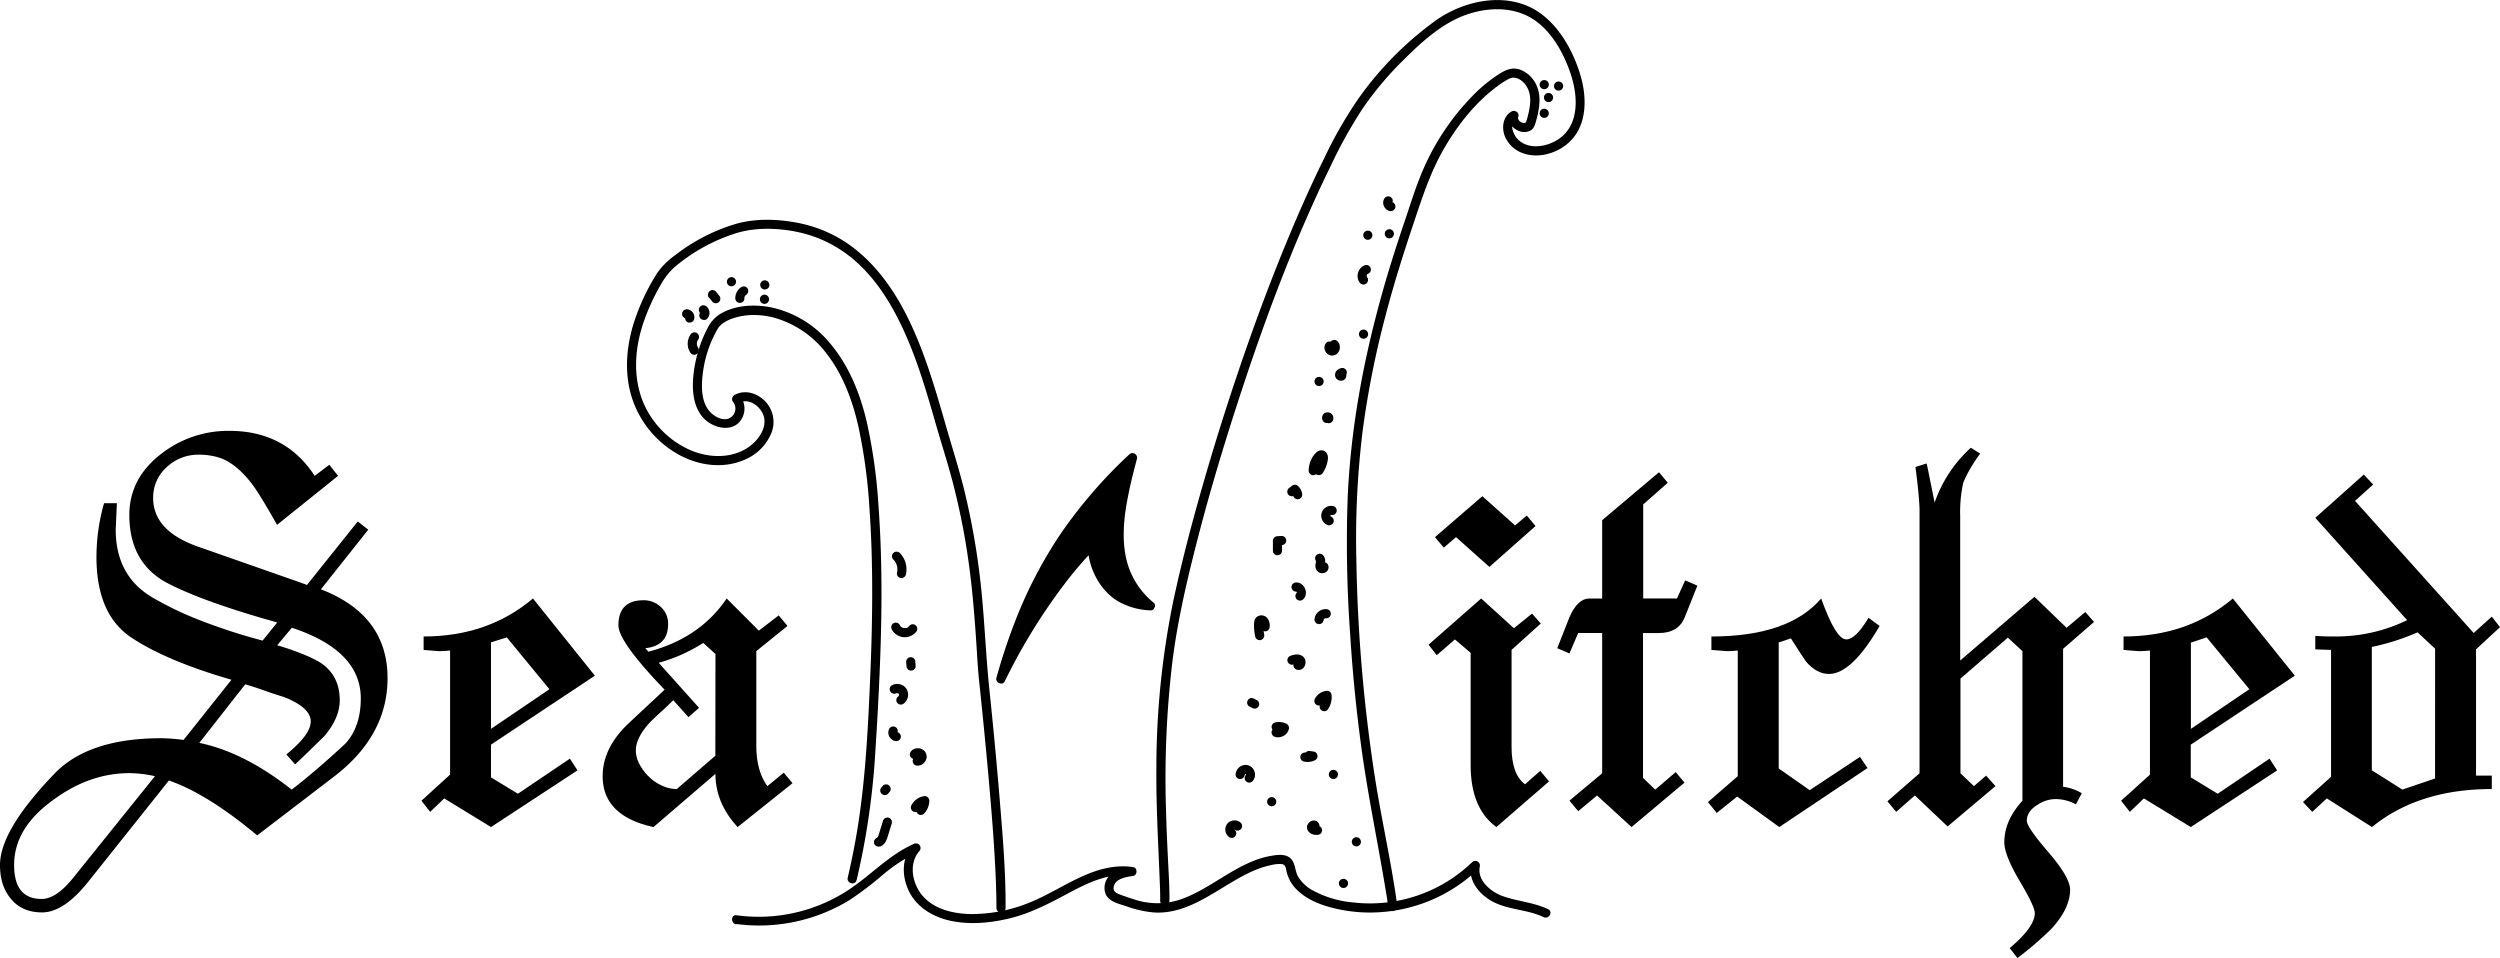 <svg id="Layer_1" data-name="Layer 1" xmlns="http://www.w3.org/2000/svg" viewBox="0 0 819.78 314.14"><title>Artboard 2</title><path d="M86.45,164.53q-1.92-3.17-3.26-5.08-5.18-7.08-10.74-9.2a21.93,21.93,0,0,0-7.28-1.15,14.93,14.93,0,0,0-10.54,4.12,13.27,13.27,0,0,0-4.41,10.07q0,10.74,14.57,15.91l33.92,11.88a4,4,0,0,0,.77.29,5.93,5.93,0,0,1,1.15.48L117.31,171l3.45,2.69-15.53,19.55q21.85,8.43,21.85,29.13,0,18.8-17.44,32.2l-25.3,19.36q-16.31-13.61-28.95-18L29.33,288.64q-8.25,10.55-15.53,10.55-6.71,0-10.35-4.61Q0,290.37,0,283.66q0-11.31,17.44-29.52,11.11-12.07,35.46-12.07a58.91,58.91,0,0,1,7.29.57L75.9,222.9q-21.84-6.33-33.35-14.19Q31.63,201,31.63,182.65A64.66,64.66,0,0,1,34.12,165h4.21c-.12,2.69-.22,4.76-.28,6.23s-.1,2.33-.1,2.59Q38,189,50.22,196.06a109,109,0,0,0,15,7.19,187.89,187.89,0,0,0,20.89,6.81l4.79-5.95q-24.72-6.9-36.61-13.22-11.88-6.7-11.88-22,0-12.09,10.54-20.13a35.68,35.68,0,0,1,22.24-7.48q18.39,0,28,14.76l4.79-3.64,2.88,3.64L90.85,172.1C89.19,169.17,87.72,166.64,86.45,164.53ZM17.63,262.19q-13,9.21-13,21.47,0,11.11,9,11.12,4.79,0,10.35-6.9l26.83-33.36a40.27,40.27,0,0,0-8.43-1Q29.33,253.57,17.63,262.19Zm85.68-9.49q4.41-3.73,10-8.91,5-5.55,5-14.76,0-15.72-22.61-23.19l-4.8,5.75a86.79,86.79,0,0,1,8.63,3,42.93,42.93,0,0,1,5.37,2.59q6.51,4.22,6.51,12.46,0,5.74-5,11.69L103,244.65q-2.4,2.4-6.23,6l-2.88-3.26q8.06-6.51,8-10.92t-8.62-7.86q-3.27-1-6.43-2.11c-2.1-.77-4.25-1.47-6.42-2.11L65.36,243.6q14.76,3.06,30.29,15.33Q98.9,256.44,103.31,252.7Z"/><path d="M147.59,254V213.31c-1.28.13-2.24.2-2.88.2h-1l-4.8-.39v-4.41q21.09,0,35.85-12.46l20.31,25.31L161,244.17v10.74l8.81,5.37,17.06-11.51,2.49,3.84L161,271.2l-15.34-9.39-4.6,4.41-2.87-3.65Zm18.59-45L161,210.63V239l19.16-13Z"/><path d="M214.29,271.2q-16.68-3.65-16.67-16.68,0-9.37,8.62-17.44l11.69-10.92q-15.13-15.72-15.14-21.09,0-8.23,8.24-8.24a8.14,8.14,0,0,1,5.66,2.2,7.37,7.37,0,0,1,2.39,5.66q0,7.09-7.47,7.86l1,1.15q16.86-4.41,25.68-17.45l10.54,10.55,6.52-5,2.88,3.45L248,213.51v30.86q0,8.43,3.64,13.41l5.37-4.4,2.87,3.44-18,14.38q-7.27-7.86-7.28-17.44Zm20.32-56.74-4-3.64A53.8,53.8,0,0,1,216,217.34l13.22,14.76-3.45,3.07-5-5.56c-1.28,1.27-2.56,2.49-3.83,3.64s-2.56,2.36-3.84,3.64q-4.59,5-4.6,9.2a9.6,9.6,0,0,0,1.25,4.6,16.39,16.39,0,0,0,3.16,4.12,14.79,14.79,0,0,0,4.31,2.88,11.69,11.69,0,0,0,4.7,1.05l12.65-10.92Z"/><path d="M477.07,209.67l-5.94,5.18-2.69-3.45,17.25-15.15L496.43,206l5.94-4.79,2.87,3.26-9.58,8.62v31.82q0,9,4.41,12.27l5-4.41,2.88,3.45L490.68,271.2q-8.44-6.13-8.44-20.32v-36.8Zm-3.64-30.09-2.88-3.45,15.53-13.42,10.73,9.59,3.83-3.26,2.88,3.45L488.38,185.9l-10.93-9.77Z"/><path d="M525.37,253.57v-46h-7.86l-2.87,6.71-4-1.72,4-10.16q2.67-6.13,6.51-6.14h4.22V170.57L544,154.85l2.88,3.45-8.05,7.1v30.85H549.9l2.69-5.94,4,1.73-4.21,10.54q-2.11,5-8.44,5h-5.17V255.1l4,3.83,6.71-5.75,2.88,3.45L535,271.2l-11.31-10.35L517.51,266l-2.87-3.46Z"/><path d="M569.83,254.52V213.31c-1.27.13-2.23.2-2.87.2h-.77l-5-.39v-4.41q25.31,0,36-12.46,4.79,13.42,8.24,13.42,3.06,0,7.28-7.09l3.64,2.68Q607.21,221,599.74,221q-4,0-7.48-4-1-1.35-5-7.67l-4,1.34V252l10.16,7.1L609.9,248.2l2.49,3.64L583.44,271.2l-13.8-10-6.71,5.37L560.06,263Z"/><path d="M629.44,253.57V167.12c0-.77-.09-2.3-.28-4.6s-.55-5.43-1.06-9.39l3.65-1.15c.25,1,.6,2.59,1,4.69s1,4.83,1.63,8.15a43.63,43.63,0,0,1,11.88-18l3.07,1.92a50.74,50.74,0,0,0-3.45,5.27,37.25,37.25,0,0,0-2.11,4.31,44.72,44.72,0,0,0-1,10.93v47.34l24.34-20.89,10.55,10.16,6.13-5.18,2.87,3.26-10.15,8.82V258a15.44,15.44,0,0,1,6.13,2.11l-1.92,3.64a14.27,14.27,0,0,0-6.32-1.72,10.6,10.6,0,0,0-6.33,1.92c-2.3,1.4-3.45,3.13-3.45,5.17q0,2.12,7.09,10.35t7.1,12.27q0,6.14-6.14,12.84c-1,1-2.43,2.33-4.21,3.93s-4.09,3.48-6.9,5.66L659,310.88q8.25-6.9,8.24-11.5,0-2.11-5-10.55t-5-12.65q0-7.08,5.94-13.61V213.51l-4.79-4.41-15.53,13.41v31.06l4.41,4.21,4-3.45,3.06,3.45L638.65,271l-10.74-10.16-6.13,5.37-2.88-3.45Z"/><path d="M705,254V213.31c-1.28.13-2.24.2-2.87.2h-1l-4.79-.39v-4.41q21.07,0,35.84-12.46l20.32,25.31-34.12,22.61v10.74l8.82,5.37,17-11.51,2.5,3.84L718.38,271.2,703,261.81l-4.6,4.41-2.87-3.65Zm18.59-45-5.17,1.72V239l19.17-13Z"/><path d="M764.38,254.72v-41.6l-5.17-.19v-4.41c2.17.13,3.83.19,5,.19h2.11a53.12,53.12,0,0,0,23-5.36L759.21,169.8l15.9-14.18,3.07,3.26-5.94,5.37,38.91,43.31,5.94-5.36,2.69,3.45-7.86,7.28v41.4h5.17v4.41q-24,0-39.29,12.46L763,261.81l-4.79,4.41L755.18,263Zm34.12-42-5.75-5.37a76,76,0,0,1-15,4.79v40.45l10,6.32,10.74-3.64Z"/><path d="M377.19,198.65c-14.48-11.76-10.66-30.57-5.85-48.59-22.42,21.07-34.89,42.95-43.15,72.59,0,0,13-27,30-44C358.19,178.65,358.19,197.65,377.19,198.65Z"/><path d="M378.25,197.59A26.06,26.06,0,0,1,369,181.66c-1.12-6.42-.28-13.12,1-19.45.79-4,1.78-7.86,2.82-11.75a1.51,1.51,0,0,0-2.51-1.46A157.92,157.92,0,0,0,348,174.74a145.52,145.52,0,0,0-15.07,28.84,194.32,194.32,0,0,0-6.19,18.67c-.45,1.59,2,2.72,2.74,1.15a191.07,191.07,0,0,1,19.28-31.49,117.14,117.14,0,0,1,10.49-12.2l-2.56-1.06c0,7.16,3.71,14.76,9.89,18.5a23.08,23.08,0,0,0,10.61,3c1.93.11,1.92-2.89,0-3-5.31-.32-10.44-2.36-13.63-6.77a22.36,22.36,0,0,1-3.71-9.64c0-.2-.11-1-.14-1.47,0-.21,0-.42,0-.62a1.51,1.51,0,0,0-2.56-1.06c-11.67,11.71-20.78,26.14-28.43,40.73-.61,1.18-1.23,2.37-1.81,3.57l2.74,1.16a172.36,172.36,0,0,1,11.78-31.2A137.08,137.08,0,0,1,359,165.2a168.13,168.13,0,0,1,13.4-14.08l-2.51-1.46c-3.45,13-7.46,28.31-1.09,41a28.08,28.08,0,0,0,7.33,9C377.61,200.92,379.74,198.81,378.25,197.59Z"/><path d="M383.47,295.37c.07-4-.2-8.05-.4-12.07-.3-6-.58-12-.73-18.07a323.41,323.41,0,0,1,2.12-48.4c1.76-13.89,5-27.54,8.51-41.08s7.51-27,11.78-40.31c8.86-27.61,18.87-55,31.64-81.1A153,153,0,0,1,446.56,36,106.58,106.58,0,0,1,460,19.89c6-6,12.87-12.33,21-15.13,6.85-2.35,14.82-2.63,21.21,1.21s10.61,11.48,12.9,18.47c2.12,6.49,2.86,15.19-2.77,20.2C508.69,47.86,502,49.51,498.05,46c-1.72-1.51-3.47-5.39-.82-6.9L495,37.42c-.82,2.36.81,4.64,3,5.5a4.56,4.56,0,0,0,3.27.14c1.63-.58,2-1.85,2.43-3.39.94-3.44,1.71-7.31.49-10.78a9.75,9.75,0,0,0-5.57-6c-2.68-1-4.89,0-7.13,1.44a48.24,48.24,0,0,0-7.92,6.4,80.23,80.23,0,0,0-18.13,27.87c-1.67,4.21-3,8.55-4.46,12.84q-2.31,6.81-4.47,13.66c-7.87,25.18-13.36,51.17-14.57,77.57a418.72,418.72,0,0,0,.79,45.23q1.14,18.38,3.6,36.64c2.22,16.47,5.69,32.7,8.34,49.1.22,1.35.42,2.7.61,4.05.25,1.9,3.15,1.09,2.89-.8-1.9-14-5.11-27.87-7.3-41.85a520,520,0,0,1-6.1-71.25,290.68,290.68,0,0,1,2.14-43.15,303.85,303.85,0,0,1,7.41-37.09c2.53-9.67,5.5-19.22,8.67-28.7,3.11-9.29,6-18.62,11.08-27.09,4.37-7.33,10-14.37,16.9-19.45a29.2,29.2,0,0,1,3-2,6.79,6.79,0,0,1,1.88-.84c.4-.11-.05,0,0,0a4.36,4.36,0,0,1,1.93.31,6.44,6.44,0,0,1,2.94,2.78c1.81,3.15.95,7,.05,10.33-.3,1.11-.45,1.81-1.76,1.26-.81-.34-1.44-1-1.13-1.92.45-1.27-1.13-2.3-2.21-1.69-2.84,1.62-3.32,5.23-2.23,8.09a10,10,0,0,0,6.07,5.65c5.41,1.92,12.07-.32,15.85-4.45,5.25-5.73,4.93-14.5,2.79-21.47-2.27-7.42-6.45-15.11-12.78-19.81-10.28-7.64-24.89-4.75-34.68,2.25a109.8,109.8,0,0,0-25.15,25.39,140.83,140.83,0,0,0-11.24,19.55c-3.22,6.51-6.23,13.12-9.1,19.78-6.19,14.37-11.76,29-16.9,43.76q-7.57,21.75-13.93,43.91c-3.59,12.53-6.91,25.16-9.64,37.92a273.19,273.19,0,0,0-5.54,54.64c-.11,12.82.66,25.59,1.15,38.39.07,1.75.12,3.5.09,5.25a1.5,1.5,0,0,0,3,0Z"/><path d="M241.54,303a56.73,56.73,0,0,0,37.25-8A108.14,108.14,0,0,0,289,287.27a55.43,55.43,0,0,1,12.16-8l-1.82-2.36c-3.61,4.2-3.71,10-1.49,14.91,2.48,5.47,7.84,8.76,13.55,10.05,6.55,1.48,13.55.79,20-.81,6.66-1.66,12.61-4.8,18.63-8,6.34-3.37,13.36-7,20.78-5.9v-2.89c-2.48.4-5.2.94-7,2.88a5.67,5.67,0,0,0-1.15,6.26c1.25,2.37,4.42,3,6.75,3.79a35.67,35.67,0,0,0,8.89,2c9.65.67,17.88-5.35,25.76-10,4-2.37,8.16-4.59,12.75-5.52a10.83,10.83,0,0,1,3.49-.34c1.4.19,1.36,1.59,1.64,2.7a12.37,12.37,0,0,0,3.56,5.95c3.57,3.4,8.51,5.11,13.25,6.13a49.63,49.63,0,0,0,15.23.88,51.16,51.16,0,0,0,30.89-14.15l-2.5-1.46c-1.07,5.27,2.59,9.82,7,12.21,5.22,2.81,11.45,2.57,16.77,5.13,1.73.84,3.25-1.75,1.51-2.59-4.75-2.28-10-2.54-14.95-4.31-3.8-1.38-8.38-5.1-7.46-9.64a1.51,1.51,0,0,0-2.51-1.46,48.36,48.36,0,0,1-39.23,13.17,33.77,33.77,0,0,1-13.17-4,12.49,12.49,0,0,1-4.75-4.6c-1-1.88-.78-4.38-2.47-5.89s-4.32-1.11-6.41-.75a29,29,0,0,0-6.24,1.88c-8.07,3.34-14.8,9.33-23,12.28a23.87,23.87,0,0,1-15.85,0c-1.52-.47-3.05-1-4.53-1.55-1.17-.45-2.13-1.06-1.88-2.45.52-2.79,4.13-3.23,6.4-3.6,1.42-.23,1.44-2.68,0-2.89-12.72-1.84-22.89,7.17-34,11.63a50.4,50.4,0,0,1-19.12,3.77c-5.62-.07-11.87-1.44-15.78-5.79-3.49-3.88-4.91-10.6-1.25-14.84a1.51,1.51,0,0,0-1.82-2.36c-7.71,3.42-13.52,9.65-20.36,14.38a53.61,53.61,0,0,1-37.79,9c-1.91-.25-1.89,2.75,0,3Z"/><path d="M404.62,271.92l0,0,.31.24a1.88,1.88,0,0,1-.25-.24l.24.3a1.45,1.45,0,0,1-.2-.34l.15.36a1.66,1.66,0,0,1-.12-.42l0,.4a1.85,1.85,0,0,1,0-.47l0,.4a1.27,1.27,0,0,1,.11-.38l-.16.35a1.75,1.75,0,0,1,.18-.29l-.24.3a1.36,1.36,0,0,1,.24-.24l-.3.24a1.48,1.48,0,0,1,.34-.21l-.36.16a1.66,1.66,0,0,1,.42-.12l-.4.06a2.16,2.16,0,0,1,.44,0l-.4-.05a1.91,1.91,0,0,1,.41.11l-.35-.15a1.69,1.69,0,0,1,.29.17l-.3-.23.07.06a1.11,1.11,0,0,0,.48.31,1.27,1.27,0,0,0,.58.13,1.5,1.5,0,0,0,1.5-1.5,1.52,1.52,0,0,0-.44-1.07c-.15-.12-.31-.25-.48-.36a3,3,0,0,0-.58-.26,2.79,2.79,0,0,0-.86-.16,2.89,2.89,0,0,0-.88.08,2.77,2.77,0,0,0-.82.33,2.49,2.49,0,0,0-.67.53,4.17,4.17,0,0,0-.36.47,3.79,3.79,0,0,0-.26.58,3.11,3.11,0,0,0-.16.86,3.25,3.25,0,0,0,.09.88,2.76,2.76,0,0,0,.36.87,3.14,3.14,0,0,0,.38.5,4.06,4.06,0,0,0,.51.42,1.12,1.12,0,0,0,.56.18,1,1,0,0,0,.6,0,1.47,1.47,0,0,0,.89-.69,1.5,1.5,0,0,0,.16-1.15l-.16-.36a1.61,1.61,0,0,0-.53-.54Z"/><path d="M417,264.38a1.5,1.5,0,0,0,0-3,1.5,1.5,0,0,0,0,3Z"/><path d="M432,270.84c-.21,0-.43,0-.64,0l.4,0a2.55,2.55,0,0,1-.62-.15l.36.15a2,2,0,0,1-.32-.18l.31.23a.76.76,0,0,1-.2-.2l.23.31a.82.82,0,0,1-.12-.2l.15.36,0-.13.05.4v-.15l-.05.4a.84.84,0,0,1,.05-.17l-.15.35a1.74,1.74,0,0,1,.11-.18l-.23.3a1.29,1.29,0,0,1,.16-.17l-.3.24a1.2,1.2,0,0,1,.21-.13l-.36.15.16,0-.4.05h.12l-.4-.05.09,0-.35-.15.07,0-.3-.23,0,.05-.24-.3a.21.21,0,0,1,.06.1l-.15-.36v0a1.14,1.14,0,0,0,.27.51,1.34,1.34,0,0,0,1,.57,1.22,1.22,0,0,0,.6,0,1.55,1.55,0,0,0,.9-.69,1.5,1.5,0,0,0,.15-1.15,1.89,1.89,0,0,0-.23-.5,1.76,1.76,0,0,0-1.11-.81,2,2,0,0,0-.93,0,2,2,0,0,0-.67.28,2.79,2.79,0,0,0-.78.79,1.83,1.83,0,0,0-.31.87,1.38,1.38,0,0,0,0,.35,2.12,2.12,0,0,0,.26.92,2.36,2.36,0,0,0,.35.48,1.7,1.7,0,0,0,.19.19,4.21,4.21,0,0,0,.48.35,6,6,0,0,0,.58.25,5.27,5.27,0,0,0,.95.17c.21,0,.42,0,.62,0a1.27,1.27,0,0,0,.58-.13,1.21,1.21,0,0,0,.49-.31,1.32,1.32,0,0,0,.31-.49,1.13,1.13,0,0,0,.12-.57,1.51,1.51,0,0,0-.43-1.07,1.58,1.58,0,0,0-1.07-.43Z"/><path d="M428.86,249.22l1.29.19-.36-2.75-.17.08.36-.15a4.1,4.1,0,0,1-1,.28l.4-.05a4.2,4.2,0,0,1-1.12,0l.4.06-.37-.07a1.61,1.61,0,0,0-1.16.15,1.56,1.56,0,0,0-.69.9,1.54,1.54,0,0,0,.16,1.15,1.47,1.47,0,0,0,.89.69,5.44,5.44,0,0,0,1.8.13,6.12,6.12,0,0,0,1-.18,6.35,6.35,0,0,0,1-.4l.3-.23.23-.3a1.42,1.42,0,0,0,.18-1,1.51,1.51,0,0,0-1.07-1.25l-1.29-.18a1.22,1.22,0,0,0-.6,0,1.16,1.16,0,0,0-.56.18,1.56,1.56,0,0,0-.69.9,1.59,1.59,0,0,0,.15,1.15,1.44,1.44,0,0,0,.9.69Z"/><path d="M418.84,239.91l.42-.08-.4,0a4.41,4.41,0,0,1,1.09,0l-.4,0a4.3,4.3,0,0,1,1,.27l-.36-.15.22.1-.69-1.69c0,.1-.06.2-.1.3l.15-.36a1.7,1.7,0,0,1-.26.45l.24-.31a2.22,2.22,0,0,1-.38.37l.31-.23a2.43,2.43,0,0,1-.52.3l.36-.15a2.39,2.39,0,0,1-.54.15l.4-.06a1.81,1.81,0,0,1-.52,0l.4,0a1.89,1.89,0,0,1-.41-.1,1.5,1.5,0,0,0-1.69,2.2l.23.31a1.57,1.57,0,0,0,.66.38,3.23,3.23,0,0,0,.81.16,1.7,1.7,0,0,0,.45,0,4,4,0,0,0,1.57-.46,3.41,3.41,0,0,0,1-.79,3.52,3.52,0,0,0,.75-1.43,1.54,1.54,0,0,0-.08-1,1.4,1.4,0,0,0-.61-.72,6.39,6.39,0,0,0-1-.41,6.23,6.23,0,0,0-1.05-.18,5.25,5.25,0,0,0-1.81.14,1.5,1.5,0,0,0-1.05,1.84,1.55,1.55,0,0,0,.69.9,1.59,1.59,0,0,0,1.15.15Z"/><path d="M424,217.92a5.92,5.92,0,0,1,1.25-.34l-.4,0a3.53,3.53,0,0,1,.65,0l-.4-.05a1.91,1.91,0,0,1,.41.11l-.36-.15a1.35,1.35,0,0,1,.33.19l-.3-.23a.8.8,0,0,1,.13.13l-.24-.31a.82.82,0,0,1,.12.2l-.15-.36a1.14,1.14,0,0,1,.06.25l-.05-.4a2,2,0,0,1,0,.35l.05-.4a2,2,0,0,1-.09.33l.15-.36a1,1,0,0,1-.15.25l.24-.3a.71.71,0,0,1-.15.15l.31-.24-.13.08.35-.15-.12,0,.4-.05h-.13l.4.05-.16,0,.36.15,0,0a1.56,1.56,0,0,0-1.16-.15,1.52,1.52,0,0,0-.89.68,1.51,1.51,0,0,0,.54,2.06,2.52,2.52,0,0,0,.54.21,2,2,0,0,0,.95,0,1.93,1.93,0,0,0,.52-.2,2.42,2.42,0,0,0,.45-.34,3,3,0,0,0,.35-.43,1.28,1.28,0,0,0,.11-.2,3,3,0,0,0,.31-1.17,2.4,2.4,0,0,0-.66-1.84,2.51,2.51,0,0,0-.48-.38,3,3,0,0,0-.66-.3,1.68,1.68,0,0,0-.32-.09,3.61,3.61,0,0,0-.73-.07,6,6,0,0,0-2,.42,1.67,1.67,0,0,0-.9.69,1.56,1.56,0,0,0-.15,1.16,1.5,1.5,0,0,0,.69.89,1.47,1.47,0,0,0,1.16.15Z"/><path d="M433.76,230.65a3.36,3.36,0,0,1,.32-.51l-.24.3a3.52,3.52,0,0,1,.61-.61l-.3.23a3.47,3.47,0,0,1,.79-.46l-.35.15a3.41,3.41,0,0,1,.83-.23l-.4,0h.11l-1.5-1.5a5.65,5.65,0,0,1,0,1.3l.06-.4a6,6,0,0,1-.41,1.49l.15-.36a6.1,6.1,0,0,1-.47.87,1.5,1.5,0,1,0,2.59,1.51,7,7,0,0,0,1.1-4.41,1.56,1.56,0,0,0-.44-1.06,1.46,1.46,0,0,0-1.06-.44,5,5,0,0,0-2.32.78,4.94,4.94,0,0,0-1.64,1.79,1.56,1.56,0,0,0-.15,1.16,1.47,1.47,0,0,0,.69.89,1.52,1.52,0,0,0,2.05-.53Z"/><path d="M432.84,186.53l0,0-.15-.36s0,.06,0,.09l-.05-.4V186l.05-.4a.19.19,0,0,1,0,.07l.15-.36a.33.33,0,0,1-.06.1l.24-.31a.6.6,0,0,1-.08.08l.3-.23-.16.09.36-.15a.83.83,0,0,1-.21.06l.4,0h-.2l.4,0-.18,0,.36.15a.41.41,0,0,1-.11-.07l.3.24a.52.52,0,0,1-.1-.11l.24.31a1.06,1.06,0,0,1-.12-.2l.15.36a1.09,1.09,0,0,1-.08-.31l.05.4a2.35,2.35,0,0,1,0-.53l-.05.4c.07-.53.22-1,.25-1.57a2.67,2.67,0,0,0-.74-2,1.56,1.56,0,0,0-1.06-.44,1.5,1.5,0,0,0-1.06.44,1.47,1.47,0,0,0-.44,1.06,1.54,1.54,0,0,0,.44,1.06l.09.1-.24-.3a1,1,0,0,1,.13.22l-.15-.36a1.46,1.46,0,0,1,.07.3l-.05-.4a2.54,2.54,0,0,1,0,.55l.05-.4a10.64,10.64,0,0,0-.25,1.68,2.47,2.47,0,0,0,1.13,2.14,2.25,2.25,0,0,0,2.22,0,1.93,1.93,0,0,0,.9-1.12,1.89,1.89,0,0,0-.17-1.45,1.5,1.5,0,0,0-.89-.69,1.56,1.56,0,0,0-1.16.15,1.52,1.52,0,0,0-.69.9l-.05.4a1.5,1.5,0,0,0,.2.75Z"/><path d="M425,194h.31l-.4-.05.33.09-.36-.15a1.68,1.68,0,0,1,.34.2l-.31-.24a1.72,1.72,0,0,1,.33.33l-.23-.3a2.13,2.13,0,0,1,.27.46l-.15-.36a2.64,2.64,0,0,1,.15.55l0-.4a2.46,2.46,0,0,1,0,.47l0-.4a1.64,1.64,0,0,1-.1.38l.15-.36a1.69,1.69,0,0,1-.17.29l.23-.3-.17.18a1.52,1.52,0,0,0-.44,1.06,1.54,1.54,0,0,0,.44,1.06,1.52,1.52,0,0,0,1.06.44,1.61,1.61,0,0,0,1.06-.44,2.76,2.76,0,0,0,.79-1.32,3.43,3.43,0,0,0,0-1.56,3.36,3.36,0,0,0-.47-1.14,3.48,3.48,0,0,0-1.08-1.08,2.61,2.61,0,0,0-.75-.32,3.23,3.23,0,0,0-.61-.1H425a1.64,1.64,0,0,0-1.06.44,1.52,1.52,0,0,0-.44,1.06,1.54,1.54,0,0,0,.44,1.07A1.46,1.46,0,0,0,425,194Z"/><path d="M434.05,203.15s0-.06,0-.09l-.05.4a2,2,0,0,1,.13-.5l-.15.35a2.43,2.43,0,0,1,.26-.44l-.23.3a2.33,2.33,0,0,1,.41-.42l-.3.24a2.36,2.36,0,0,1,.51-.3l-.36.15a1.88,1.88,0,0,1,.53-.14l-.4.05a2,2,0,0,1,.49,0,1,1,0,0,0,.57-.13,1.11,1.11,0,0,0,.49-.31,1.5,1.5,0,0,0,0-2.12l-.31-.23a1.42,1.42,0,0,0-.75-.21,1.77,1.77,0,0,0-.46,0,3.44,3.44,0,0,0-.78.13,4,4,0,0,0-.74.32,5.06,5.06,0,0,0-.65.46,2.27,2.27,0,0,0-.31.31,4.21,4.21,0,0,0-.47.64,3.64,3.64,0,0,0-.44,1.54,1.15,1.15,0,0,0,.13.58,1.11,1.11,0,0,0,.31.49,1.51,1.51,0,0,0,1.06.43,1.49,1.49,0,0,0,1.06-.43l.24-.31a1.51,1.51,0,0,0,.2-.76Z"/><path d="M409.71,231.67l.94.48a1.09,1.09,0,0,0,.55.18,1.22,1.22,0,0,0,.6,0,1.72,1.72,0,0,0,.9-.69l.15-.36a1.51,1.51,0,0,0,0-.79l-.15-.36a1.4,1.4,0,0,0-.54-.54l-.94-.48a1.09,1.09,0,0,0-.55-.18,1.22,1.22,0,0,0-.6,0,1.14,1.14,0,0,0-.51.27,1.21,1.21,0,0,0-.39.42L409,230a1.55,1.55,0,0,0,0,.8l.15.35a1.4,1.4,0,0,0,.54.54Z"/><path d="M408.24,253.93c0-.05,0-.1,0-.15l-.06.4a1.89,1.89,0,0,1,.1-.36l-.15.36a1.9,1.9,0,0,1,.23-.39l-.24.3a2.26,2.26,0,0,1,.35-.34l-.3.24a1.79,1.79,0,0,1,.42-.25l-.36.15a1.93,1.93,0,0,1,.47-.13l-.4.05h.41l-.4-.05a1.59,1.59,0,0,1,.39.1l-.35-.15a2.38,2.38,0,0,1,.3.18l-.31-.23a1.64,1.64,0,0,1,.3.29l-.24-.3a1.54,1.54,0,0,1,.23.39l-.15-.36a1.75,1.75,0,0,1,.14.51l-.05-.4a2.68,2.68,0,0,1,0,.49l0-.4a1.69,1.69,0,0,1-.12.44l.16-.36a1.81,1.81,0,0,1-.2.33l.24-.3-.07.08a1.61,1.61,0,0,0-.44,1.06,1.5,1.5,0,0,0,.44,1.06,1.52,1.52,0,0,0,1.06.44,1.5,1.5,0,0,0,1.06-.44,3.17,3.17,0,0,0,.83-2.19,3.38,3.38,0,0,0-.17-1,3.85,3.85,0,0,0-.66-1.17,3,3,0,0,0-2.13-1,3.35,3.35,0,0,0-3.41,3.13,1.5,1.5,0,0,0,1.5,1.5,1.59,1.59,0,0,0,1.07-.44,1.65,1.65,0,0,0,.43-1.06Z"/><path d="M414.54,208c-.1-.43-.17-.86-.23-1.3l.05.4a12.45,12.45,0,0,1-.07-3.05l-.06.4a2.22,2.22,0,0,1,.09-.37l-.15.36c0-.05.05-.1.07-.14-.16.2-.21.26-.13.18s-.36.22-.09.09l-.35.15a.79.79,0,0,1,.22-.05l-.4.05a.89.89,0,0,1,.23,0l-.4-.05a1.47,1.47,0,0,1,.3.08l-.36-.15.17.08c.22.11-.29-.28-.08-.06s-.17-.27-.08-.11l.13.24-.16-.36a2.6,2.6,0,0,1,.14.53l-.05-.39a6.16,6.16,0,0,1,0,1,1.5,1.5,0,0,0,3,0,3.79,3.79,0,0,0-.91-3,2.51,2.51,0,0,0-3.45-.11c-.84.83-.78,2.19-.75,3.29a17.65,17.65,0,0,0,.41,3.15,1.51,1.51,0,0,0,1.84,1,1.53,1.53,0,0,0,1.05-1.84Z"/><path d="M424.64,162.32l1-.78H423.5a2.73,2.73,0,0,1,.33.35l-.24-.3a2.88,2.88,0,0,1,.39.65l-.16-.36a2.64,2.64,0,0,1,.2.73l0-.4v0a1.14,1.14,0,0,0,.12.58,1.24,1.24,0,0,0,.31.48,1.11,1.11,0,0,0,.49.31,1.15,1.15,0,0,0,.58.13,1.56,1.56,0,0,0,1.06-.44l.23-.3a1.58,1.58,0,0,0,.21-.76,5.36,5.36,0,0,0-.16-.89,5.9,5.9,0,0,0-.34-.82,2.44,2.44,0,0,0-.28-.43,5.43,5.43,0,0,0-.58-.69,1.55,1.55,0,0,0-1.06-.43l-.4.05a1.57,1.57,0,0,0-.66.38l-1,.79a1.21,1.21,0,0,0-.31.48,1.46,1.46,0,0,0,0,1.16,1.37,1.37,0,0,0,.31.48,1.54,1.54,0,0,0,1.07.44l.39-.06a1.45,1.45,0,0,0,.67-.38Z"/><path d="M420.4,180.58l0-3.25-1.5,1.5,1.37-.08a1.54,1.54,0,0,0,1.06-.44,1.5,1.5,0,0,0,.44-1.06,1.47,1.47,0,0,0-.44-1.06,1.5,1.5,0,0,0-1.06-.44l-1.37.08a1.56,1.56,0,0,0-1.06.44,1.54,1.54,0,0,0-.44,1.06l0,3.25a1.61,1.61,0,0,0,.44,1.06,1.5,1.5,0,0,0,2.56-1.06Z"/><path d="M436.26,136.52a.05.05,0,0,0,0,0l.16.35a.16.16,0,0,1,0-.09l.05.4V137l-.05.39,0-.12-.15.36.07-.11-.24.31a.38.38,0,0,1,.09-.09l-.3.23A.19.19,0,0,1,436,138l-.36.15.09,0-.4,0h.09l-.39,0,.09,0-.36-.15.09.06-.3-.24.08.09-.23-.31.07.11-.16-.36a.65.65,0,0,1,0,.13l-.05-.4v.11l.05-.4a.32.32,0,0,1,0,.09l.15-.36v0a1.12,1.12,0,0,0-.18.56,1.22,1.22,0,0,0,0,.6,1.26,1.26,0,0,0,.27.51,1.18,1.18,0,0,0,.42.38l.36.15a1.55,1.55,0,0,0,.8,0l.35-.15A1.4,1.4,0,0,0,437,138v0c.05-.11.12-.26.16-.37v0a2,2,0,0,0,.07-.49,2.42,2.42,0,0,0-.06-.47.29.29,0,0,0,0-.1,2.62,2.62,0,0,0-.18-.43,3.47,3.47,0,0,0-.29-.38l-.06-.05-.33-.26-.05,0a2.3,2.3,0,0,0-.43-.18h-.05l-.41-.05h0a1.84,1.84,0,0,0-.47.06h-.07c-.12,0-.26.1-.37.16l-.08,0-.31.24,0,0,0,0a3.37,3.37,0,0,0-.29.37,2.66,2.66,0,0,0-.19.44l0,.09v0l-.06.41v.06a1.91,1.91,0,0,0,.25.93,1.13,1.13,0,0,0,.39.42,1.26,1.26,0,0,0,.51.27,1.22,1.22,0,0,0,.6,0,1.16,1.16,0,0,0,.56-.18l.3-.24a1.47,1.47,0,0,0,.39-.66l.05-.4a1.42,1.42,0,0,0-.21-.75Z"/><path d="M432.15,154.26a7.26,7.26,0,0,1,.06-.93l0,.4a6.26,6.26,0,0,1,.25-1.14c.06-.19.15-.37.2-.56-.13.45,0,.09,0,0a2.15,2.15,0,0,1,.14-.26c.09-.18.19-.34.29-.51l.17-.24.1-.14-.11.14c.13-.15.25-.3.39-.44l.09-.09c.12-.1.09-.08-.1.07l.15-.09c-.24.09-.28.12-.13.08l-.4.05a.43.43,0,0,1,.16,0l-.4-.06c.29.06-.3-.17-.11-.06-.21-.18-.28-.23-.2-.14s0,0-.14-.19c.12.19-.11-.38-.06-.14,0,.07,0,.13,0,.19l-.05-.4a2.91,2.91,0,0,1,0,.59l.05-.4a9.63,9.63,0,0,1-.49,2,1.8,1.8,0,0,0-.08.21c-.12.3.14-.32,0,0s-.14.31-.22.45a10,10,0,0,1-.52.9,1.5,1.5,0,0,0,.53,2.05,1.54,1.54,0,0,0,2.06-.54,11,11,0,0,0,1.3-2.8,10.44,10.44,0,0,0,.3-1.37,3.5,3.5,0,0,0-.06-1.67,2.19,2.19,0,0,0-1.52-1.5,2.45,2.45,0,0,0-2.3.77,7.77,7.77,0,0,0-1.62,2.39,8.75,8.75,0,0,0-.75,3.46,1.52,1.52,0,0,0,1.5,1.5,1.54,1.54,0,0,0,1.5-1.5Z"/><path d="M436.21,169.31l0,0,.36.16a2,2,0,0,1-.35-.21l.3.23a1.57,1.57,0,0,1-.31-.32l.23.31a2.67,2.67,0,0,1-.25-.43l.15.36a2.14,2.14,0,0,1-.13-.48l.05.39a3.38,3.38,0,0,1,0-.45l-.05.4a1.9,1.9,0,0,1,.11-.39l-.15.36a2,2,0,0,1,.23-.4l-.23.31a2,2,0,0,1,.32-.33l-.3.24a1.92,1.92,0,0,1,.44-.25l-.36.15a1.76,1.76,0,0,1,.45-.12l-.4.05a1.87,1.87,0,0,1,.41,0l-.4-.05h.09a1.61,1.61,0,0,0,1.16-.15,1.52,1.52,0,0,0,.69-.9,1.54,1.54,0,0,0-.15-1.15,1.45,1.45,0,0,0-.9-.69,3.49,3.49,0,0,0-1.44,0,3,3,0,0,0-.95.39,3.19,3.19,0,0,0-1.18,4.3,3,3,0,0,0,.62.84,3.41,3.41,0,0,0,1.18.72,1.47,1.47,0,0,0,1.16-.15,1.53,1.53,0,0,0,.69-.89,1.51,1.51,0,0,0-.15-1.16l-.24-.3a1.39,1.39,0,0,0-.66-.39Z"/><path d="M436.49,114a.47.47,0,0,1,.1.1l-.24-.3a1.16,1.16,0,0,1,.14.24l-.15-.36a1.46,1.46,0,0,1,.1.34l-.06-.4a1.41,1.41,0,0,1,0,.41l.06-.4a1.61,1.61,0,0,1-.1.36l.15-.36a1.56,1.56,0,0,1-.16.28l.23-.3a1.14,1.14,0,0,1-.19.19l.31-.24a.71.71,0,0,1-.22.13l.36-.15a1,1,0,0,1-.23.06l.4-.05a.74.74,0,0,1-.21,0l.39.05a.9.9,0,0,1-.22-.06l.36.15a1.23,1.23,0,0,1-.25-.14l.3.23a1.36,1.36,0,0,1-.24-.24l.24.31a1.91,1.91,0,0,1-.16-.27l.15.35a1.07,1.07,0,0,1-.07-.27l.05.4a.81.81,0,0,1,0-.22l-.05.4a1.17,1.17,0,0,1,.05-.2l-.15.36a.86.86,0,0,1,.1-.16l-.24.3,0,0a1.11,1.11,0,0,0,.31-.49,1.06,1.06,0,0,0,.13-.58,1,1,0,0,0-.13-.57,1.11,1.11,0,0,0-.31-.49,1.5,1.5,0,0,0-2.12,0,2.61,2.61,0,0,0-.36.51,2.3,2.3,0,0,0-.26,1,1.85,1.85,0,0,0,.13.87,2.48,2.48,0,0,0,.27.57,3.07,3.07,0,0,0,.39.5,2.84,2.84,0,0,0,1.08.65,2.34,2.34,0,0,0,1.26,0,2.54,2.54,0,0,0,1.09-.6,2.76,2.76,0,0,0,.37-.46,1.09,1.09,0,0,0,.14-.23,3.18,3.18,0,0,0,.23-.58,3.31,3.31,0,0,0,.1-.63,1.61,1.61,0,0,0,0-.31,3,3,0,0,0-.11-.65,2.73,2.73,0,0,0-.67-1.15,1.54,1.54,0,0,0-1.06-.44,1.22,1.22,0,0,0-.57.13,1.21,1.21,0,0,0-.49.31,1.58,1.58,0,0,0-.44,1.06,1.63,1.63,0,0,0,.44,1.07Z"/><path d="M438.41,123.18v0l.06-.4s0,0,0,.06l.15-.35s0,0,0,0l.24-.3,0,0,.3-.23-.05,0,.36-.15-.07,0,.4,0h-.11l.4,0a.33.33,0,0,1-.14,0l.35.15a.37.37,0,0,1-.12-.07l.3.24-.08-.09.24.31a.35.35,0,0,1-.05-.08l.15.36s0,0,0-.08l.06.4a.14.14,0,0,1,0-.09l-.06.4a.74.74,0,0,1,0-.14l-.15.36a.64.64,0,0,1,.08-.14l-.23.3.14-.14-.3.23a1.34,1.34,0,0,1,.31-.17l-.36.15a1.6,1.6,0,0,1,.31-.1,1.26,1.26,0,0,0,.51-.27,1.18,1.18,0,0,0,.38-.42,1.16,1.16,0,0,0,.18-.56,1.11,1.11,0,0,0,0-.6l-.16-.36a1.61,1.61,0,0,0-.53-.54l-.36-.15a1.61,1.61,0,0,0-1.1.11,3,3,0,0,0-.63.29,4.24,4.24,0,0,0-.4.31,3,3,0,0,0-.33.41.57.57,0,0,0-.08.13,2.17,2.17,0,0,0-.19.49c0,.13,0,.28-.05.41V123a1.93,1.93,0,0,0,.23.85,2.88,2.88,0,0,0,.28.38l.08.07a2.11,2.11,0,0,0,.37.28,2.57,2.57,0,0,0,.45.2l.1,0a1.93,1.93,0,0,0,.49.06h0a2.9,2.9,0,0,0,.41-.06h.05a1.67,1.67,0,0,0,.73-.42,1.28,1.28,0,0,0,.29-.37,1.79,1.79,0,0,0,.22-.85,1.14,1.14,0,0,0-.12-.58,1.21,1.21,0,0,0-.31-.48,1.11,1.11,0,0,0-.49-.31,1.06,1.06,0,0,0-.58-.13l-.39,0a1.47,1.47,0,0,0-.67.39l-.23.3a1.55,1.55,0,0,0-.21.76Z"/><path d="M448.17,90.65l-.05-.06.23.3a2,2,0,0,1-.23-.4l.15.36a2.3,2.3,0,0,1-.14-.53l.05.4a2.25,2.25,0,0,1,0-.58l-.06.39a2.64,2.64,0,0,1,.17-.61l-.15.36a2.16,2.16,0,0,1,.29-.51l-.24.31a2.06,2.06,0,0,1,.39-.39l-.31.24a1.69,1.69,0,0,1,.41-.24l-.36.15.11,0a1.63,1.63,0,0,0,.9-.69,1.59,1.59,0,0,0,.15-1.15,1.49,1.49,0,0,0-.69-.9,1.52,1.52,0,0,0-1.16-.15,3.38,3.38,0,0,0-1.48,1,3.84,3.84,0,0,0-.91,3.34,3.32,3.32,0,0,0,.8,1.57,1.5,1.5,0,0,0,2.56-1.06l-.05-.4a1.59,1.59,0,0,0-.39-.66Z"/><path d="M456.45,66.32a.79.79,0,0,1-.22-.06l.35.15a1.28,1.28,0,0,1-.25-.15l.3.24a1.36,1.36,0,0,1-.24-.24l.24.3a1.29,1.29,0,0,1-.19-.32l.15.36a1.56,1.56,0,0,1-.1-.37l.05.4a1.93,1.93,0,0,1,0-.34l-.05.4a1.38,1.38,0,0,1,.08-.29l-.15.36.06-.12a1.12,1.12,0,0,0,.18-.56,1.22,1.22,0,0,0,0-.6,1.06,1.06,0,0,0-.27-.51,1,1,0,0,0-.42-.38,1.46,1.46,0,0,0-1.15-.15,1.55,1.55,0,0,0-.9.69,2.58,2.58,0,0,0-.21.48.66.66,0,0,0-.05.15,2.69,2.69,0,0,0,.23,2,2.54,2.54,0,0,0,.16.28,4.32,4.32,0,0,0,.44.52,2.59,2.59,0,0,0,1.19.63,1,1,0,0,0,.6,0,1.09,1.09,0,0,0,.55-.18,1,1,0,0,0,.42-.38,1.06,1.06,0,0,0,.27-.51,1.51,1.51,0,0,0-.15-1.16,1.47,1.47,0,0,0-.89-.69Z"/><path d="M280.9,288.6a246.5,246.5,0,0,0,6-40c.47-7.3.92-14.6,1.26-21.9,1-20.19,1.38-40.48-.08-60.65a176.33,176.33,0,0,0-3.89-27.84c-2.18-9.24-5.82-18.31-12-25.62a34.42,34.42,0,0,0-19.12-11.76c-5.36-1.08-11.43-.88-16.33,1.79a11.11,11.11,0,0,0-4.64,4.81,43,43,0,0,0-4.68,15.29c-.55,4.84-.24,10.64,3.29,14.39,3.36,3.58,10.31,5,12.8-.34a6.64,6.64,0,0,0-.9-7l-.31,2.36c3-1.69,6.58.75,7.84,3.55,1.64,3.62-.7,7.59-3.41,9.94-5.66,4.94-14.13,4.8-20.67,1.84a29.8,29.8,0,0,1-15.21-15.68c-3.38-8.4-2.68-17.6.14-26a70.2,70.2,0,0,1,6.35-13.54,21.35,21.35,0,0,1,5.52-6,58.29,58.29,0,0,1,18.94-9.9c6.16-1.8,13.15-1.59,19.4-.33a41.23,41.23,0,0,1,15.54,6.65c9.07,6.34,15.2,16,19.73,26,4.44,9.73,7.41,20,10.36,30.28,1.79,6.26,3.81,12.45,5.47,18.75a230,230,0,0,1,5.41,27.28c1.29,9.41,2,18.89,2.6,28.37.2,3.26.39,6.47.73,9.71q1.61,15.22,3,30.47c1.11,12.47,2.17,25,2.59,37.48.07,2.24.12,4.49.11,6.74a1.5,1.5,0,0,0,3,0c.08-12.16-1-24.36-2-36.47q-1.47-17.67-3.33-35.33c-1.22-11.81-1.59-23.67-2.94-35.48a241,241,0,0,0-5-28.59c-1.77-7.4-4.1-14.63-6.2-21.93-3.11-10.77-6.18-21.58-10.76-31.84-4.73-10.63-11.24-20.83-20.81-27.7a43.45,43.45,0,0,0-16.4-7.18c-6.64-1.38-14.08-1.71-20.66.1a60.23,60.23,0,0,0-20.22,10.34,24.24,24.24,0,0,0-5.9,5.84,71.66,71.66,0,0,0-6.88,14c-3.2,8.79-4.28,18.57-1.22,27.56a32.86,32.86,0,0,0,15,17.94c6.74,3.76,14.91,4.87,22.07,1.61a16.09,16.09,0,0,0,8.52-8.79,9.75,9.75,0,0,0-2.49-10.61c-2.64-2.46-6.46-3.49-9.73-1.65a1.51,1.51,0,0,0-.3,2.35,3.53,3.53,0,0,1-1.69,5.38c-2.1.65-4.43-.66-5.86-2.12-3.18-3.28-3-8.91-2.43-13.09a38.34,38.34,0,0,1,4.77-14.15l.38-.6c.21-.3-.21.25,0,0a2.09,2.09,0,0,1,.14-.17,8.42,8.42,0,0,1,.91-.88c.29-.25,0,0,.28-.22s.39-.27.59-.39a13.18,13.18,0,0,1,1.33-.73,20.19,20.19,0,0,1,6.27-1.56,25.85,25.85,0,0,1,8.22.68A32.53,32.53,0,0,1,271,115.89c5.44,7,8.53,15.41,10.47,23.94a175.31,175.31,0,0,1,3.59,26.22c1.37,19,1.07,38.18.24,57.23-.81,18.65-1.78,37.33-5.42,55.68-.58,3-1.22,5.91-1.9,8.84-.44,1.88,2.45,2.69,2.89.8Z"/><path d="M288.48,277.63a3.51,3.51,0,0,0,1.84-1.47,7.91,7.91,0,0,0,.76-1.8l1.35-4.38a1.52,1.52,0,0,0-1.05-1.85,1.54,1.54,0,0,0-1.84,1.05l-1.2,3.89c-.09.27-.17.54-.26.81l-.12.35c-.06.15,0,.11,0-.11,0,.06-.05.12-.07.17a3.3,3.3,0,0,1-.18.32.71.71,0,0,1-.1.14c.15-.18.17-.21.07-.1l-.12.13c-.12.1-.08.07.11-.08,0,0-.58.24,0,0a1.54,1.54,0,0,0-1.05,1.85,1.52,1.52,0,0,0,1.85,1Z"/><path d="M291.2,260.27l.43-.51a1.11,1.11,0,0,0,.31-.48,1.15,1.15,0,0,0,.13-.58,1.11,1.11,0,0,0-.13-.57,1.21,1.21,0,0,0-.31-.49l-.31-.23a1.42,1.42,0,0,0-.75-.21l-.4.06a1.45,1.45,0,0,0-.66.38l-.44.51a1.11,1.11,0,0,0-.31.48,1.46,1.46,0,0,0,0,1.16,1.24,1.24,0,0,0,.31.48l.31.23a1.43,1.43,0,0,0,.76.21l.39-.06a1.45,1.45,0,0,0,.67-.38Z"/><path d="M293.93,240h0l.4.05A.77.77,0,0,1,294,240l.36.16a1.75,1.75,0,0,1-.27-.16l.3.23a1.48,1.48,0,0,1-.25-.25l.24.31a1,1,0,0,1-.18-.32l.15.36a1.21,1.21,0,0,1-.1-.36l.05.39a1.6,1.6,0,0,1,0-.31l-.06.4a1.47,1.47,0,0,1,.08-.28l-.15.36a.14.14,0,0,0,0-.06,1.12,1.12,0,0,0,.18-.56,1.07,1.07,0,0,0,0-.59,1.14,1.14,0,0,0-.27-.51,1.12,1.12,0,0,0-.42-.39,1.52,1.52,0,0,0-1.16-.15,1.49,1.49,0,0,0-.9.69,2.7,2.7,0,0,0-.31,1.34,2.9,2.9,0,0,0,1.3,2.3,2.65,2.65,0,0,0,.61.3,3.45,3.45,0,0,0,.7.13,1.27,1.27,0,0,0,.58-.13,1.21,1.21,0,0,0,.49-.31,1.32,1.32,0,0,0,.31-.49,1.11,1.11,0,0,0,.12-.57,1.49,1.49,0,0,0-.43-1.06l-.31-.24a1.51,1.51,0,0,0-.76-.2Z"/><path d="M301.16,248.12l0,0-.24.3a1,1,0,0,1,.21-.21l-.3.24a1.24,1.24,0,0,1,.27-.17l-.36.15a1.86,1.86,0,0,1,.39-.1l-.4.05a2.16,2.16,0,0,1,.44,0l-.4-.05a1.74,1.74,0,0,1,.39.11l-.36-.15a1.32,1.32,0,0,1,.33.18l-.3-.23a1.15,1.15,0,0,1,.22.22l-.23-.3a1.28,1.28,0,0,1,.15.25l-.15-.35a1.38,1.38,0,0,1,.08.29l-.06-.4a1.93,1.93,0,0,1,0,.34l.05-.4a1.4,1.4,0,0,1-.1.35l.16-.36a2.36,2.36,0,0,1-.22.38l.23-.31a1.59,1.59,0,0,1-.29.29L301,248a1.29,1.29,0,0,1-.32.19L301,248a1.68,1.68,0,0,1-.32.09l.4-.06a1.06,1.06,0,0,1-.31,0l.4.05h0a1,1,0,0,0-.6,0,1.09,1.09,0,0,0-.55.18,1.49,1.49,0,0,0-.69.89,1.51,1.51,0,0,0,.15,1.16l.23.3a1.49,1.49,0,0,0,.66.39,3.28,3.28,0,0,0,.69.06,2.78,2.78,0,0,0,.7-.12,3.28,3.28,0,0,0,1.16-.7,3.08,3.08,0,0,0,.94-2.12,2.71,2.71,0,0,0-.33-1.31,2.59,2.59,0,0,0-.88-.95,2.87,2.87,0,0,0-1.77-.51,3.19,3.19,0,0,0-1.33.34,2.82,2.82,0,0,0-1,.92,1.09,1.09,0,0,0-.18.55,1.22,1.22,0,0,0,0,.6,1.52,1.52,0,0,0,.69.9,1.54,1.54,0,0,0,1.15.15l.36-.15a1.4,1.4,0,0,0,.54-.54Z"/><path d="M301.43,265.61a5,5,0,0,1,.43-.69l-.24.31a4.67,4.67,0,0,1,.77-.77l-.3.23a4.92,4.92,0,0,1,.94-.55l-.36.15a5,5,0,0,1,.91-.26l-1.89-1.44c0,.19,0,.38,0,.57l.05-.4a4.33,4.33,0,0,1-.33,1.22l.16-.36a4.73,4.73,0,0,1-.61,1l.24-.31a3.65,3.65,0,0,1-.31.36,1.58,1.58,0,0,0-.44,1.06,1.5,1.5,0,0,0,.44,1.06,1.47,1.47,0,0,0,1.06.44,1.46,1.46,0,0,0,1.06-.44,6.25,6.25,0,0,0,1.72-4.24,1.47,1.47,0,0,0-.6-1.18,1.14,1.14,0,0,0-.51-.27,1.51,1.51,0,0,0-.79,0,5.11,5.11,0,0,0-2.18.93,5.87,5.87,0,0,0-1.77,2,1.59,1.59,0,0,0-.15,1.15,1.5,1.5,0,0,0,1.85,1.05,1.5,1.5,0,0,0,.89-.69Z"/><path d="M294,227.32l.17-.08-.36.15a1.69,1.69,0,0,1,.49-.13l-.39.05a2.62,2.62,0,0,1,.56,0l-.4-.05a2.46,2.46,0,0,1,.59.16l-.36-.15a2.43,2.43,0,0,1,.49.29l-.31-.24a1.8,1.8,0,0,1,.36.37l-.23-.31a2.38,2.38,0,0,1,.23.41l-.15-.36a2.17,2.17,0,0,1,.13.5l-.05-.4a2.71,2.71,0,0,1,0,.57l.05-.4a2.44,2.44,0,0,1-.15.59l.15-.36a2.68,2.68,0,0,1-.28.49l.23-.31a1.8,1.8,0,0,1-.36.37l.3-.24-.07.06a1.5,1.5,0,0,0-.54,2,1.5,1.5,0,0,0,.89.69,1.56,1.56,0,0,0,1.16-.15,3.33,3.33,0,0,0,.74-.66,4,4,0,0,0,.68-1.17,3.75,3.75,0,0,0,.13-2,3.27,3.27,0,0,0-.95-1.72,3.62,3.62,0,0,0-1.77-.93,3.68,3.68,0,0,0-2.5.34,1.51,1.51,0,0,0-.54,2.05,1.55,1.55,0,0,0,2.06.54Z"/><path d="M298,205.46c-.19.27.15-.16.07-.08a.81.81,0,0,0-.12.14,1.07,1.07,0,0,1-.16.14c-.1.09-.28.17.12-.08a3.28,3.28,0,0,1-.31.2l-.16.08c-.22.11.36-.14.14-.06a2.78,2.78,0,0,1-.38.12c-.16,0-.61.06-.05,0-.26,0-.51,0-.77,0s.31,0,.15,0l-.21,0-.36-.1-.17-.06c-.24-.09.34.16.13.05l-.35-.19-.15-.1c-.1-.06.34.28.09.07l-.25-.25c-.09-.1-.16-.26.08.11l-.1-.15a2,2,0,0,1-.2-.38,1.52,1.52,0,0,0-.9-.69,1.5,1.5,0,0,0-1.85,1.05,1.77,1.77,0,0,0,.16,1.15,4.82,4.82,0,0,0,8.14.53,1.52,1.52,0,0,0-.54-2.06,1.54,1.54,0,0,0-2.05.54Z"/><path d="M297.14,217l.11,1.4a1.06,1.06,0,0,0,.13.58,1.36,1.36,0,0,0,.79.79,1.06,1.06,0,0,0,.58.13l.4-.05a1.49,1.49,0,0,0,.66-.39l.23-.3a1.45,1.45,0,0,0,.21-.76l-.11-1.4a1.15,1.15,0,0,0-.13-.58,1.11,1.11,0,0,0-.31-.48,1.14,1.14,0,0,0-.48-.31,1.08,1.08,0,0,0-.58-.13l-.4.05a1.39,1.39,0,0,0-.66.39l-.24.3a1.54,1.54,0,0,0-.2.76Z"/><path d="M293,183.56l.24.24a.69.69,0,0,0,.11.13s.2.26,0,0,.07.1.11.16l.18.29c.12.21.22.43.33.65,0-.05-.13-.31-.06-.12l.06.16.12.37c.06.22.11.44.15.67,0,.05,0,.26,0,0s0,0,0,0,0,.26,0,.39a5.2,5.2,0,0,1,0,.68c0,.06,0,.32,0,.05s0,0,0,0,0,.25-.08.37a1.5,1.5,0,1,0,2.89.8,7.58,7.58,0,0,0-2-7.06,1.5,1.5,0,0,0-2.12,2.13Z"/><path d="M229,114.13a3.2,3.2,0,0,1-.34-.63l.15.36a3.86,3.86,0,0,1-.26-.94l0,.4a4.58,4.58,0,0,1,0-1.11l-.06.4a4.46,4.46,0,0,1,.26-1l-.15.36a3.54,3.54,0,0,1,.42-.73,1.56,1.56,0,0,0,.15-1.16,1.59,1.59,0,0,0-.69-.9,1.56,1.56,0,0,0-1.16-.15,1.74,1.74,0,0,0-.89.69,5.33,5.33,0,0,0-.08,5.88,1.59,1.59,0,0,0,.89.68,1.5,1.5,0,0,0,1.7-2.2Z"/><path d="M225.12,104.43h.12l-.4,0a1.05,1.05,0,0,1,.24.06l-.36-.15.22.13-.3-.23a1,1,0,0,1,.21.21l-.23-.3a1.35,1.35,0,0,1,.15.26l-.15-.36a1.34,1.34,0,0,1,.07.27l-.05-.4a1,1,0,0,1,0,.24l.05-.39a.4.4,0,0,1,0,.15,1.22,1.22,0,0,0,0,.6,1.16,1.16,0,0,0,.18.56,1.21,1.21,0,0,0,.39.42,1.14,1.14,0,0,0,.51.27l.4,0a1.5,1.5,0,0,0,.75-.2l.31-.24a1.57,1.57,0,0,0,.38-.66,2.37,2.37,0,0,0,.1-.64,2.72,2.72,0,0,0-.08-.63,3,3,0,0,0-.22-.59,2.39,2.39,0,0,0-.13-.21,2.86,2.86,0,0,0-.39-.47,2.64,2.64,0,0,0-.5-.38,2.58,2.58,0,0,0-1.21-.33,1.15,1.15,0,0,0-.58.13,1,1,0,0,0-.48.31,1.14,1.14,0,0,0-.31.48,1.08,1.08,0,0,0-.13.58l0,.4a1.44,1.44,0,0,0,.39.66l.3.24a1.54,1.54,0,0,0,.76.2Z"/><path d="M229.9,102.9l.06,0-.31-.24a.85.85,0,0,1,.19.19l-.23-.3a1.75,1.75,0,0,1,.16.27l-.16-.36a1.24,1.24,0,0,1,.09.33l0-.4a1.82,1.82,0,0,1,0,.33l0-.39a.9.9,0,0,1-.09.32l.16-.36a1.09,1.09,0,0,1-.14.23l.24-.3a.8.8,0,0,1-.13.13,1.24,1.24,0,0,0-.31.48,1.36,1.36,0,0,0,0,1.16,1.17,1.17,0,0,0,.31.48,1.53,1.53,0,0,0,1.06.44l.4,0a1.47,1.47,0,0,0,.67-.39,2.71,2.71,0,0,0,.66-1.09,3,3,0,0,0,.12-.66,1.31,1.31,0,0,0,0-.28,2.94,2.94,0,0,0-.35-1.25,2.67,2.67,0,0,0-.88-.92,1.16,1.16,0,0,0-.56-.18,1.22,1.22,0,0,0-.6,0,1.15,1.15,0,0,0-.51.27,1.13,1.13,0,0,0-.39.42,1.54,1.54,0,0,0-.15,1.15l.15.36a1.55,1.55,0,0,0,.54.54Z"/><path d="M232.59,97.65,233.65,99a1.11,1.11,0,0,0,.49.31,1,1,0,0,0,.57.13,1.06,1.06,0,0,0,.58-.13,1.11,1.11,0,0,0,.49-.31l.23-.3a1.44,1.44,0,0,0,.2-.76l-.05-.4a1.57,1.57,0,0,0-.38-.66l-1.07-1.32a1.24,1.24,0,0,0-.48-.31,1.29,1.29,0,0,0-.58-.13,1.27,1.27,0,0,0-.58.13,1.11,1.11,0,0,0-.48.31l-.24.31a1.5,1.5,0,0,0-.2.75l0,.4a1.39,1.39,0,0,0,.39.66Z"/><path d="M244.09,97.83c0-.14,0-.27,0-.41l-.05.4a3.25,3.25,0,0,1,.2-.74l-.15.36a3.26,3.26,0,0,1,.37-.63l-.23.3a2.84,2.84,0,0,1,.49-.49l-.3.23a1.1,1.1,0,0,1,.21-.14,1.64,1.64,0,0,0,.69-.9,1.56,1.56,0,0,0-.15-1.16,1.5,1.5,0,0,0-.9-.68,1.52,1.52,0,0,0-1.16.15,4.39,4.39,0,0,0-2,3.71,1.63,1.63,0,0,0,.44,1.06,1.56,1.56,0,0,0,1.06.44,1.54,1.54,0,0,0,1.06-.44,1.52,1.52,0,0,0,.44-1.06Z"/><path d="M239.86,93.88a1.5,1.5,0,0,0,0-3,1.5,1.5,0,0,0,0,3Z"/><path d="M250.68,99.64a1.5,1.5,0,0,0,0-3,1.5,1.5,0,0,0,0,3Z"/><path d="M250.79,94.92a1.5,1.5,0,0,0,0-3,1.5,1.5,0,0,0,0,3Z"/><path d="M455.58,78.16a1.5,1.5,0,0,0,0-3,1.5,1.5,0,0,0,0,3Z"/><path d="M448.53,78.63a1.5,1.5,0,0,0,0-3,1.5,1.5,0,0,0,0,3Z"/><path d="M447.12,111.07a1.5,1.5,0,0,0,0-3,1.5,1.5,0,0,0,0,3Z"/><path d="M432.54,126.59a1.5,1.5,0,0,0,0-3,1.5,1.5,0,0,0,0,3Z"/><path d="M444.77,277.54a1.5,1.5,0,0,0,0-3,1.5,1.5,0,0,0,0,3Z"/><path d="M440.54,291.18a1.5,1.5,0,0,0,0-3,1.5,1.5,0,0,0,0,3Z"/><path d="M437.24,255.44a1.5,1.5,0,0,0,0-3,1.5,1.5,0,0,0,0,3Z"/><path d="M506.37,38.65a1.5,1.5,0,0,0,0-3,1.5,1.5,0,0,0,0,3Z"/><path d="M507.78,33.48a1.5,1.5,0,0,0,0-3,1.5,1.5,0,0,0,0,3Z"/><path d="M506.37,29.25a1.5,1.5,0,0,0,0-3,1.5,1.5,0,0,0,0,3Z"/><path d="M511.07,29.72a1.5,1.5,0,0,0,0-3,1.5,1.5,0,0,0,0,3Z"/></svg>
